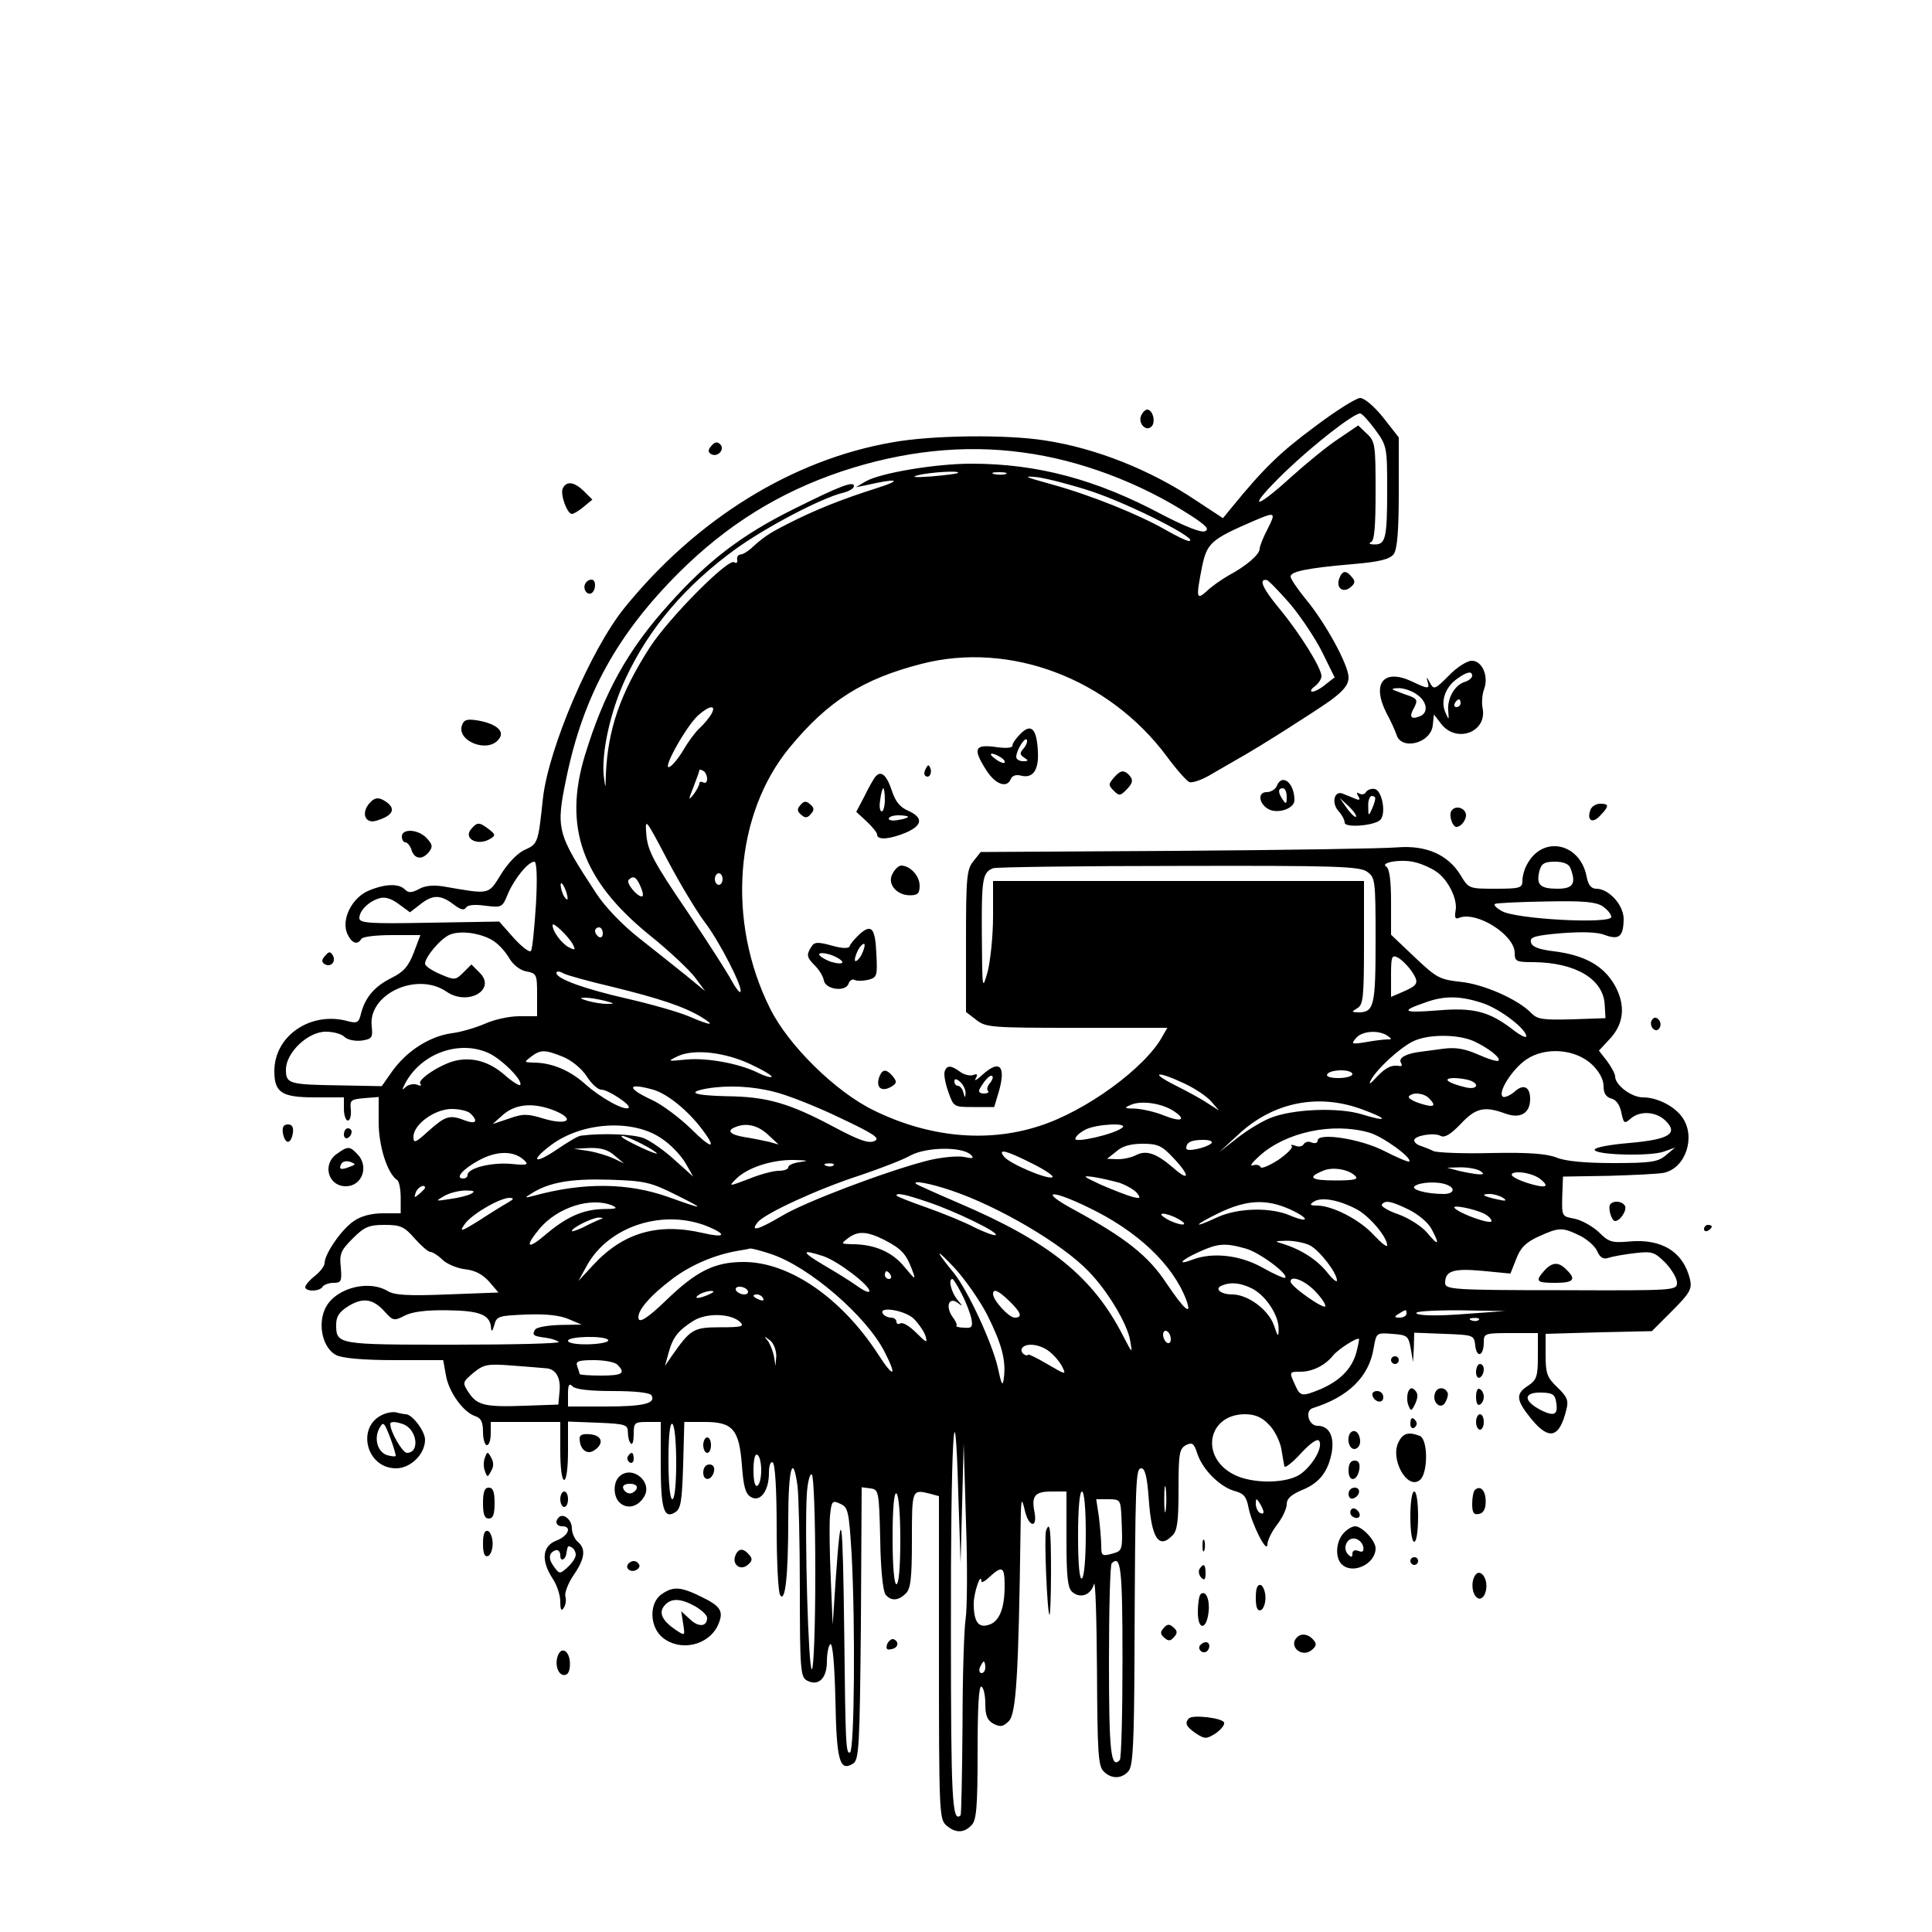 <?xml version="1.0" standalone="no"?>
<!DOCTYPE svg PUBLIC "-//W3C//DTD SVG 20010904//EN"
 "http://www.w3.org/TR/2001/REC-SVG-20010904/DTD/svg10.dtd">
<svg version="1.0" xmlns="http://www.w3.org/2000/svg"
 width="500pt" height="500pt" viewBox="0 0 500 500"
 preserveAspectRatio="xMidYMid meet">

<g transform="translate(0,500) scale(0.1,-0.1)"
fill="#000000" stroke="none">
<path d="M3403 3896 c-88 -65 -132 -107 -215 -209 l-23 -28 -70 46 c-116 78
-258 135 -390 155 -99 16 -294 14 -397 -5 -258 -45 -505 -198 -691 -427 -88
-108 -198 -366 -212 -495 -12 -114 -13 -117 -46 -132 -19 -8 -44 -34 -62 -63
-34 -55 -28 -53 -150 -32 -25 4 -48 2 -63 -7 -19 -10 -27 -10 -36 -1 -16 16
-51 15 -94 -3 -43 -18 -72 -75 -55 -112 11 -24 26 -30 36 -13 3 6 39 10 80 10
l73 0 -17 -45 c-14 -36 -26 -50 -58 -66 -44 -22 -68 -50 -79 -93 -5 -22 -10
-25 -33 -19 -96 27 -191 -37 -191 -129 0 -56 19 -68 106 -68 l74 0 0 -30 c0
-16 5 -30 10 -30 6 0 9 12 8 28 -3 25 0 27 35 30 l37 3 0 -66 c0 -62 23 -133
48 -149 5 -3 9 -24 9 -46 l0 -40 -46 0 c-29 0 -57 -7 -75 -20 -31 -20 -76 -85
-76 -109 0 -7 -11 -22 -25 -33 -14 -11 -25 -24 -25 -29 0 -12 37 -12 45 1 3 5
16 10 28 10 20 0 22 4 19 40 -4 35 0 44 31 75 30 30 42 35 82 35 41 0 51 -4
78 -35 17 -19 35 -35 41 -35 5 0 20 -9 32 -21 12 -11 39 -22 59 -24 25 -3 44
-13 61 -32 l24 -28 -132 -5 c-101 -4 -138 -2 -155 9 -53 31 -141 5 -163 -49
-18 -43 -3 -100 30 -117 16 -8 70 -13 151 -13 l126 0 7 -39 c7 -43 45 -96 76
-106 15 -5 20 -15 20 -41 0 -19 5 -34 10 -34 6 0 10 14 10 30 l0 30 90 0 90 0
0 -75 c0 -43 4 -75 10 -75 6 0 10 32 10 75 l0 76 78 -3 c71 -3 77 -5 77 -25 0
-11 3 -25 8 -29 4 -4 7 7 7 24 0 30 2 32 35 32 l35 0 0 -107 c0 -118 8 -145
37 -127 15 9 18 28 21 123 l3 111 53 0 c73 0 89 -20 96 -112 4 -54 9 -74 23
-82 24 -15 47 15 47 62 0 19 4 31 10 27 6 -4 10 -71 10 -168 0 -89 4 -168 9
-175 13 -21 21 49 21 196 0 132 12 174 24 86 3 -26 6 -147 6 -270 0 -204 2
-224 18 -233 30 -16 52 5 52 49 0 21 4 41 9 45 6 3 11 -56 13 -144 3 -159 11
-187 46 -165 15 10 17 43 20 363 l2 352 23 -3 c21 -3 22 -7 25 -132 1 -75 7
-135 14 -143 14 -17 33 -16 52 3 13 12 16 40 16 140 0 131 0 130 48 118 l22
-6 0 -418 c0 -391 1 -418 18 -433 23 -21 46 -22 66 -1 13 13 16 45 16 190 0
114 3 173 10 169 6 -3 10 -24 10 -45 0 -30 5 -42 21 -51 18 -9 25 -8 40 7 19
19 25 123 30 484 1 92 2 100 11 62 10 -45 34 -49 25 -4 -8 41 2 52 44 52 l39
0 0 -124 c0 -96 3 -126 15 -136 21 -18 48 -8 56 20 4 14 7 -86 8 -222 1 -210
3 -249 17 -262 20 -21 48 -20 65 1 11 13 14 73 15 287 2 475 3 496 18 496 9 0
15 -22 19 -80 7 -101 26 -130 61 -94 13 12 16 38 16 119 0 93 2 105 19 115 17
8 21 5 30 -23 14 -41 58 -85 97 -96 23 -6 30 -15 35 -42 8 -42 48 -122 49 -96
0 10 11 33 25 51 14 18 25 42 25 53 0 15 12 25 40 37 45 18 68 48 77 100 6 40
-8 66 -37 66 -24 0 -34 40 -12 46 92 29 145 81 157 155 7 40 7 40 48 37 39 -3
42 -5 48 -38 l6 -35 2 38 1 38 78 -3 c76 -3 77 -3 80 -31 4 -33 22 -26 22 9 0
23 2 24 70 24 l70 0 0 -60 c0 -52 -3 -61 -25 -76 -33 -21 -32 -37 7 -85 47
-58 74 -51 92 24 6 23 1 33 -24 57 -26 25 -30 35 -30 83 l0 55 138 4 137 3 53
53 c45 45 51 56 46 80 -17 72 -73 107 -158 99 -45 -4 -53 -1 -78 24 -16 15
-44 31 -63 35 -33 6 -33 6 -32 57 l2 52 120 2 c66 2 130 5 142 8 56 13 82 93
47 143 -20 29 -65 52 -102 52 -30 0 -72 32 -72 54 0 7 -10 25 -21 40 l-21 27
26 28 c39 40 44 89 15 141 -29 51 -78 78 -157 88 -41 5 -58 12 -60 24 -3 13
10 17 80 23 54 4 93 3 112 -5 36 -13 47 -4 48 40 1 37 -38 80 -71 80 -13 0
-21 10 -25 32 -17 87 -114 107 -154 31 -7 -12 -12 -31 -12 -42 0 -19 -6 -21
-69 -21 -69 0 -70 0 -91 35 -33 54 -90 78 -164 72 -34 -3 -290 -7 -569 -9
l-509 -3 -19 -24 c-17 -21 -19 -41 -19 -206 l0 -184 26 -20 c25 -20 39 -21
261 -21 l234 0 -12 -21 c-44 -82 -200 -196 -322 -234 -135 -43 -285 -28 -427
42 -98 48 -220 168 -267 263 -113 226 -92 503 51 676 99 120 189 177 341 216
229 59 485 -38 635 -240 25 -34 51 -63 58 -66 8 -3 34 6 60 22 26 15 55 32 64
37 56 31 200 123 241 152 35 26 47 41 47 60 0 32 -60 142 -112 204 -21 26 -38
51 -38 57 0 13 44 22 160 32 72 6 97 13 107 26 9 13 13 60 13 160 l0 142 -40
51 c-23 29 -49 51 -60 51 -10 0 -63 -33 -117 -74z m156 -8 c30 -41 31 -45 31
-154 0 -128 -4 -144 -34 -143 -11 0 -15 3 -8 6 9 3 12 40 12 132 0 119 -1 129
-23 149 l-22 21 -50 -34 c-28 -18 -83 -63 -123 -99 -101 -92 -115 -83 -17 12
76 73 178 152 195 152 5 0 22 -19 39 -42z m-912 -59 c146 -19 303 -78 433
-162 42 -27 51 -37 38 -42 -10 -4 -52 13 -110 43 -170 91 -323 132 -494 132
-93 0 -236 -24 -274 -46 l-25 -15 25 5 c82 19 99 15 30 -7 -89 -28 -162 -57
-232 -93 -49 -25 -61 -33 -95 -64 -9 -8 -21 -15 -27 -15 -6 -1 -10 -7 -8 -14
1 -7 -2 -10 -8 -6 -16 10 -167 -142 -218 -220 -76 -118 -109 -212 -114 -329
-1 -38 -1 -39 -5 -8 -8 61 17 173 56 256 61 131 155 241 286 336 78 56 222
132 278 145 15 4 27 11 27 17 0 14 -35 1 -157 -60 -133 -66 -221 -133 -321
-245 -108 -119 -169 -231 -218 -391 -57 -187 -7 -325 167 -466 51 -41 104 -91
118 -110 l26 -35 -50 41 c-27 22 -83 66 -122 97 -43 34 -88 81 -110 115 -102
156 -105 165 -77 300 44 212 131 371 293 532 123 122 258 206 419 260 159 53
317 70 469 49z m-168 -53 c-2 -2 -33 -6 -69 -9 -41 -3 -54 -2 -35 3 31 8 112
13 104 6z m124 -3 c-7 -2 -21 -2 -30 0 -10 3 -4 5 12 5 17 0 24 -2 18 -5z
m220 -44 c103 -34 289 -129 253 -129 -5 0 -32 13 -60 29 -70 40 -194 90 -296
118 -69 19 -75 22 -35 18 28 -4 89 -20 138 -36z m457 -99 c-11 -21 -20 -44
-20 -50 0 -15 -35 -45 -80 -69 -19 -11 -45 -29 -57 -41 -27 -24 -28 -18 -12
64 13 61 23 70 134 118 56 24 58 23 35 -22z m58 -192 c28 -33 66 -90 84 -126
l32 -65 -23 -18 c-13 -11 -28 -19 -35 -19 -6 0 -3 7 7 14 9 7 17 19 17 26 0
21 -56 111 -109 175 -44 53 -54 77 -33 74 4 0 31 -28 60 -61z m-1497 -286 c-5
-9 -19 -26 -31 -37 -11 -10 -30 -36 -42 -57 -12 -20 -28 -40 -36 -43 -19 -7
43 104 74 133 30 27 49 29 35 4z m-11 -168 c0 -8 -4 -12 -10 -9 -5 3 -10 2
-10 -2 0 -5 -7 -18 -15 -29 -14 -17 -14 -15 0 20 8 21 15 40 15 43 0 2 5 1 10
-2 6 -3 10 -13 10 -21z m-8 -368 c39 -50 103 -175 94 -183 -2 -3 -12 10 -22
28 -9 18 -61 99 -116 181 -85 125 -101 155 -105 195 -4 48 -4 48 54 -62 32
-61 75 -132 95 -159z m1894 129 c31 -20 57 -72 51 -102 -3 -18 -1 -23 10 -18
46 17 143 -45 143 -91 0 -22 4 -24 48 -24 110 -1 182 -44 185 -111 l2 -34 -87
-3 c-75 -2 -89 0 -105 16 -33 35 -123 75 -183 81 -54 6 -62 10 -119 64 l-61
58 0 84 c0 56 -4 86 -12 92 -19 11 41 21 76 11 16 -4 39 -14 52 -23z m-2329
-86 c-4 -60 -9 -115 -13 -120 -3 -5 -23 10 -44 33 l-38 43 -181 -3 c-156 -3
-181 -1 -181 12 0 19 24 43 51 51 14 5 31 0 50 -14 l30 -22 26 20 c32 26 53
26 86 1 18 -14 28 -17 33 -9 4 7 22 9 50 5 43 -5 44 -5 59 32 17 39 52 82 68
82 6 0 8 -41 4 -111z m2677 95 c16 -41 7 -54 -33 -54 -45 0 -56 10 -47 46 5
19 13 24 40 24 22 0 36 -6 40 -16z m-526 -10 c21 -15 22 -21 22 -178 0 -170
-4 -186 -45 -186 -18 1 -18 1 -2 11 15 9 17 28 17 169 l0 160 -480 0 -480 0 0
-92 c0 -51 -7 -115 -14 -143 -14 -49 -14 -47 -15 95 -1 147 2 162 29 173 8 3
224 6 480 6 406 1 468 -1 488 -15z m-1668 -19 c0 -8 -4 -15 -10 -15 -5 0 -10
7 -10 15 0 8 5 15 10 15 6 0 10 -7 10 -15z m-212 -20 c6 -14 8 -25 3 -25 -13
0 -42 36 -34 43 12 12 20 8 31 -18z m-189 -30 c0 -5 -4 -3 -9 5 -5 8 -9 22 -9
30 0 16 17 -16 18 -35z m2678 -20 c13 -9 23 -21 23 -28 0 -19 -246 -6 -283 15
-16 9 -23 17 -17 19 6 2 65 5 132 6 95 2 127 -1 145 -12z m-2665 -98 c8 -16 7
-17 -11 -8 -19 11 -41 41 -41 57 0 10 40 -28 52 -49z m78 27 c0 -8 -4 -12 -10
-9 -5 3 -10 10 -10 16 0 5 5 9 10 9 6 0 10 -7 10 -16z m-283 -19 c14 -9 32
-29 41 -45 10 -17 28 -31 44 -34 27 -5 28 -8 28 -61 l0 -55 -47 0 c-26 0 -65
-9 -87 -19 -23 -10 -62 -22 -87 -25 -57 -8 -115 -45 -153 -97 l-28 -40 -105 2
c-136 2 -143 4 -143 41 0 44 57 98 103 98 20 0 42 -6 49 -14 8 -7 26 -11 44
-9 27 4 29 8 26 37 -10 83 116 142 193 90 56 -39 131 5 86 49 l-21 21 -21 -21
c-20 -20 -23 -20 -60 -4 -21 9 -39 21 -39 27 0 17 40 65 64 75 28 12 82 4 113
-16z m2378 -81 c18 -28 15 -34 -27 -52 l-28 -12 0 56 c0 50 2 54 19 45 10 -6
26 -22 36 -37z m-2070 -38 c122 -30 185 -51 230 -78 39 -24 25 -23 -33 2 -26
11 -96 31 -157 45 -114 26 -185 52 -185 67 0 5 8 5 18 -1 9 -5 67 -21 127 -35z
m-20 -36 c27 -7 27 -8 5 -8 -14 0 -36 4 -50 8 -20 6 -21 8 -5 8 11 0 34 -4 50
-8z m2272 -6 c45 -15 113 -67 113 -86 0 -5 -15 2 -33 16 -63 49 -104 59 -197
51 -89 -7 -97 -2 -33 20 51 19 92 18 150 -1z m-247 -84 c13 -9 13 -10 0 -10
-8 0 -33 -3 -55 -7 -37 -6 -39 -5 -26 10 15 19 58 22 81 7z m223 -14 c39 -18
72 -44 65 -51 -3 -3 -26 4 -53 16 -34 15 -58 19 -89 15 -22 -3 -53 -7 -67 -9
-33 -5 -51 -16 -43 -28 3 -5 2 -9 -3 -8 -21 4 -36 -3 -60 -28 -17 -19 -22 -21
-15 -8 15 28 72 81 107 99 38 20 116 20 158 2z m-2547 -32 c35 -17 89 -72 80
-82 -3 -2 -21 9 -40 26 -39 34 -82 47 -127 37 -39 -9 -101 -50 -91 -60 4 -5 0
-6 -9 -2 -9 3 -22 0 -29 -6 -10 -10 -10 -8 -2 8 41 79 141 115 218 79z m191
-9 c22 -9 48 -30 61 -50 12 -19 29 -35 38 -35 18 0 78 -40 71 -47 -10 -9 -73
26 -112 61 -40 36 -87 56 -135 56 -24 1 -24 1 -6 15 25 19 36 19 83 0z m487
-20 c32 -15 55 -29 53 -32 -3 -2 -18 2 -34 10 -47 24 -132 40 -186 35 -51 -5
-51 -5 -22 9 42 19 122 10 189 -22z m2176 0 c19 -18 30 -39 30 -56 0 -18 6
-28 20 -32 13 -3 22 -17 26 -36 6 -29 8 -30 24 -16 24 21 66 19 91 -6 33 -33
8 -48 -94 -57 -48 -4 -88 -11 -90 -17 -3 -14 139 -18 177 -6 l31 11 -24 -20
c-20 -17 -38 -20 -136 -20 -74 0 -124 5 -146 14 -25 10 -71 14 -169 12 -74 -2
-142 1 -150 5 -8 4 -23 10 -32 13 -10 3 -18 9 -18 15 0 12 52 21 69 11 10 -5
26 5 51 31 39 42 62 47 116 27 39 -14 64 1 64 38 0 31 -17 40 -40 19 -10 -9
-24 -15 -29 -14 -19 7 22 72 59 97 50 34 128 27 170 -13z m-620 -25 c0 -5 -16
-10 -36 -10 -21 0 -33 4 -29 10 3 6 19 10 36 10 16 0 29 -4 29 -10z m-435 -24
c28 -13 59 -34 70 -47 l20 -23 -30 19 c-16 11 -55 32 -85 47 -67 34 -45 37 25
4z m739 8 c27 -10 18 -25 -11 -18 -46 11 -62 23 -31 24 14 0 33 -3 42 -6z
m-2114 -24 c36 -10 90 -53 128 -104 39 -52 23 -50 -30 3 -29 28 -74 62 -100
74 -67 31 -66 46 2 27z m315 -6 c33 -8 109 -38 169 -67 89 -42 105 -53 89 -60
-15 -7 -40 2 -104 36 -116 62 -174 79 -279 80 -84 2 -105 10 -50 20 54 9 118
6 175 -9z m1693 -16 c21 -21 13 -25 -22 -14 -19 6 -32 14 -30 18 8 12 38 10
52 -4z m-661 -33 c36 -24 20 -30 -27 -11 -22 9 -55 16 -73 17 -27 0 -29 2 -12
9 27 13 81 5 112 -15z m488 4 c69 -25 68 -34 0 -13 -61 19 -182 14 -239 -10
-22 -9 -60 -32 -85 -52 l-46 -36 50 46 c90 84 207 107 320 65z m-2088 -4 c54
-23 30 -38 -30 -20 -42 13 -54 13 -90 0 l-42 -14 28 25 c33 28 80 31 134 9z
m-219 -7 c20 -20 14 -28 -14 -18 -40 16 -51 12 -94 -26 -35 -32 -40 -34 -40
-16 0 32 55 72 99 72 20 0 42 -5 49 -12z m495 -65 c23 -15 50 -44 61 -63 l20
-35 -48 43 c-26 24 -62 49 -79 56 -26 11 -107 14 -163 7 -7 0 -35 -17 -63 -36
-57 -39 -71 -31 -17 10 81 62 215 70 289 18z m274 11 l28 -26 -25 7 c-14 3
-42 9 -62 12 -38 6 -49 17 -25 26 28 12 58 5 84 -19z m918 18 c-19 -17 -125
-41 -122 -29 1 7 13 17 27 24 28 14 109 18 95 5z m638 -13 c34 -9 113 -66 104
-75 -2 -2 -31 10 -64 27 -62 32 -173 49 -173 27 0 -6 -7 -8 -15 -5 -8 4 -17 2
-21 -4 -3 -6 -13 -8 -22 -4 -9 3 -13 3 -9 -1 4 -4 -12 -20 -35 -36 -24 -15
-44 -24 -46 -18 -2 5 -11 7 -20 4 -9 -3 -1 8 18 25 68 61 188 87 283 60z
m-1883 -29 c22 -11 40 -23 40 -25 0 -5 -79 32 -89 41 -11 10 14 2 49 -16z
m1475 1 c-14 -12 -65 -23 -65 -13 0 16 13 22 44 22 17 0 26 -4 21 -9z m-99
-37 c44 -46 44 -65 0 -26 -43 37 -69 46 -95 33 -11 -6 -32 -11 -48 -11 l-28 1
24 19 c15 14 38 20 68 20 39 0 50 -5 79 -36z m-1445 5 l24 -20 -25 12 c-14 7
-43 16 -65 20 l-40 6 41 2 c29 1 49 -5 65 -20z m922 2 c9 -9 4 -10 -19 -5 -17
3 -60 -1 -95 -10 -105 -27 -317 -107 -376 -143 -61 -36 -83 -42 -62 -16 19 23
158 87 267 122 50 17 108 39 129 51 42 22 134 23 156 1z m-1155 -15 c11 -11 5
-12 -37 -8 -50 4 -111 -11 -111 -29 0 -5 -5 -9 -11 -9 -23 0 -1 25 42 48 47
25 91 24 117 -2z m1315 -8 c34 -17 57 -33 50 -35 -15 -5 -109 35 -124 53 -19
23 5 17 74 -18z m-600 5 c-18 -2 -33 -8 -33 -14 0 -5 -11 -9 -25 -9 -13 0 -48
-9 -77 -21 -53 -20 -53 -20 -33 0 29 29 92 50 150 49 34 -1 40 -2 18 -5z m84
-9 c-3 -3 -12 -4 -19 -1 -8 3 -5 6 6 6 11 1 17 -2 13 -5z m1350 -27 c10 -9 -2
-12 -51 -12 -64 0 -74 8 -32 25 24 11 66 4 83 -13z m323 13 c12 -8 11 -10 -5
-9 -11 1 -33 5 -50 9 l-30 8 35 1 c19 0 42 -4 50 -9z m157 -22 c26 -21 12 -24
-36 -9 -29 10 -44 19 -37 24 13 8 55 0 73 -15z m-1090 -9 c17 -6 37 -17 45
-26 11 -14 10 -16 -13 -10 -14 4 -50 18 -80 31 -47 22 -50 24 -19 20 19 -3 49
-10 67 -15z m-1146 -32 c76 -38 74 -39 -21 -5 -104 37 -219 39 -350 3 -23 -6
-23 -5 -5 6 45 29 102 39 201 36 93 -3 107 -6 175 -40z m711 12 c122 -41 287
-138 355 -209 50 -51 101 -137 108 -180 6 -34 6 -34 -18 12 -78 153 -190 244
-427 345 -58 25 -107 47 -109 49 -11 10 35 2 91 -17z m1282 15 c24 -9 19 -24
-8 -24 -45 0 -88 12 -74 21 15 10 60 12 82 3z m-2644 -8 c0 -2 -7 -9 -15 -16
-13 -11 -14 -10 -9 4 5 14 24 23 24 12z m120 -15 c-8 -5 -33 -11 -55 -14 -39
-6 -39 -6 -15 8 14 8 39 14 55 14 21 0 26 -2 15 -8z m1182 -22 c71 -24 182
-78 175 -85 -3 -3 -27 6 -54 19 -26 14 -83 37 -125 52 -43 15 -78 29 -78 31 0
8 23 3 82 -17z m413 -13 c128 -61 220 -148 255 -240 16 -44 -5 -26 -52 44 -46
70 -106 117 -238 189 -91 49 -64 55 35 7z m1075 24 c11 -8 7 -9 -15 -4 -37 8
-45 14 -19 14 10 0 26 -5 34 -10z m-2575 -12 c-11 -6 -45 -27 -74 -46 -48 -30
-53 -31 -39 -11 16 25 91 69 117 69 12 -1 11 -3 -4 -12z m2195 -17 c33 -17 80
-72 80 -94 0 -6 -15 6 -34 26 -36 40 -106 76 -146 77 -20 0 -22 2 -10 10 19
13 64 5 110 -19z m-1925 9 c15 -7 10 -9 -23 -9 -53 -1 -96 -20 -151 -67 -47
-40 -54 -31 -14 17 47 55 133 82 188 59z m1754 -10 c52 -24 50 -37 -2 -15 -50
21 -133 19 -186 -5 -66 -31 -64 -22 4 11 71 34 122 37 184 9z m308 -1 c24 -12
50 -34 58 -50 22 -41 18 -45 -11 -10 -14 17 -47 38 -74 48 -27 9 -46 21 -44
25 8 13 24 10 71 -13z m196 -11 c9 -5 17 -13 17 -18 0 -10 -78 17 -95 33 -12
11 51 -1 78 -15z m-793 -13 c14 -8 19 -14 10 -14 -8 0 -26 6 -40 14 -14 8 -19
14 -10 14 8 0 26 -6 40 -14z m-1500 -2 c-8 -3 -27 -12 -42 -20 -16 -7 -28 -11
-28 -9 0 9 54 35 70 35 13 -1 13 -1 0 -6z m284 -18 c49 -21 41 -29 -15 -16
-116 27 -206 1 -283 -82 l-39 -42 22 40 c57 103 200 148 315 100z m2253 -22
c19 -9 40 -27 46 -40 8 -18 16 -23 31 -18 12 4 42 9 68 12 43 5 50 3 78 -25
16 -17 30 -40 30 -51 0 -21 -3 -21 -300 -20 -282 0 -300 2 -300 19 0 31 21 38
97 31 l72 -7 15 38 c11 29 25 43 58 58 53 24 61 24 105 3z m-1798 -12 c44 -23
56 -36 71 -76 11 -29 10 -29 -20 7 -31 38 -77 58 -135 58 -29 1 -29 1 -11 15
26 20 49 19 95 -4z m1101 -14 c25 -13 70 -71 70 -91 0 -6 -12 4 -26 22 -26 32
-66 58 -114 73 -23 7 -22 7 10 8 19 0 46 -5 60 -12z m-167 -8 c35 -9 113 -67
103 -76 -2 -2 -28 9 -58 26 -58 33 -130 41 -182 21 -42 -16 -30 -1 17 20 48
22 67 24 120 9z m-1226 -15 c98 -33 245 -160 292 -252 34 -66 24 -70 -17 -6
-95 146 -230 238 -347 238 -76 0 -123 -23 -205 -103 -41 -39 -63 -54 -67 -45
-7 19 28 60 88 105 48 36 110 62 169 72 14 2 28 5 32 6 4 0 29 -6 55 -15z
m558 -157 c37 -74 49 -117 43 -163 -3 -24 -6 -19 -16 28 -15 64 -77 198 -113
243 -50 61 -50 68 0 15 28 -30 67 -86 86 -123z m-424 152 c38 -13 119 -75 119
-90 0 -6 -14 0 -32 13 -18 13 -57 37 -88 55 -57 34 -57 41 1 22z m174 -49 c3
-5 1 -10 -4 -10 -6 0 -11 5 -11 10 0 6 2 10 4 10 3 0 8 -4 11 -10z m184 -49
c11 -21 22 -50 25 -64 4 -21 1 -25 -19 -23 -13 0 -22 3 -20 5 3 2 -2 13 -10
23 -19 28 -9 53 14 36 13 -10 13 -9 -1 8 -16 19 -25 54 -13 54 2 0 13 -17 24
-39z m912 10 c16 -16 29 -34 29 -41 0 -12 -89 50 -90 63 -1 17 34 5 61 -22z
m-160 4 c36 -19 69 -70 68 -105 0 -22 -2 -20 -12 10 -14 40 -67 80 -108 80
-30 0 -47 15 -27 23 24 10 49 7 79 -8z m-1306 -5 c3 -5 -1 -10 -9 -10 -8 0
-18 5 -21 10 -3 6 1 10 9 10 8 0 18 -4 21 -10z m-100 -10 c-27 -12 -43 -12
-25 0 8 5 22 9 30 9 10 0 8 -3 -5 -9z m777 -17 c31 -30 35 -43 14 -43 -15 0
-56 45 -56 61 0 15 13 10 42 -18z m-637 7 c3 -6 -1 -7 -9 -4 -18 7 -21 14 -7
14 6 0 13 -4 16 -10z m-978 -36 c20 -22 23 -23 50 -9 19 10 55 15 111 14 86
-1 111 -12 113 -47 1 -10 4 -6 8 8 6 24 11 25 83 28 51 2 87 -2 110 -12 l33
-14 -57 -1 c-31 -1 -60 -6 -63 -12 -9 -14 -5 -17 27 -21 15 -2 30 -7 34 -11 4
-4 -119 -7 -272 -7 -301 0 -304 0 -304 52 0 21 8 33 32 48 38 23 64 19 95 -16z
m1367 -16 c13 -13 27 -33 31 -45 6 -20 3 -19 -24 8 -17 17 -35 28 -41 24 -5
-3 -10 -1 -10 4 0 6 -6 11 -14 11 -8 0 -18 5 -21 10 -13 20 54 10 79 -12z
m1276 12 c0 -5 -8 -10 -17 -10 -15 0 -16 2 -3 10 19 12 20 12 20 0z m145 -1
c-66 -5 -114 -4 -119 2 -6 5 35 8 110 8 l119 -2 -110 -8z m-1869 -21 c11 -11
2 -13 -52 -13 -70 0 -77 -5 -126 -75 l-17 -25 9 33 c11 41 25 59 65 84 34 21
98 19 121 -4z m1911 6 c-3 -3 -12 -4 -19 -1 -8 3 -5 6 6 6 11 1 17 -2 13 -5z
m-797 -50 c0 -8 -4 -12 -10 -9 -5 3 -10 13 -10 21 0 8 5 12 10 9 6 -3 10 -13
10 -21z m-1456 -2 c3 -5 -19 -10 -49 -11 -32 -1 -55 3 -55 9 0 12 97 14 104 2z
m435 -41 l-2 -26 -4 25 c-3 14 -10 32 -16 40 -11 13 -10 13 6 1 9 -7 16 -25
16 -40z m1501 8 c-12 -42 -42 -72 -92 -94 -49 -20 -53 -19 -66 10 -16 35 -16
35 14 35 30 0 63 16 84 42 13 16 61 47 67 43 1 -1 -2 -17 -7 -36z m-794 3 c12
-9 27 -27 33 -39 11 -22 9 -21 -39 7 -27 16 -50 27 -50 24 0 -3 -5 -2 -10 1
-6 4 -8 11 -5 16 10 15 48 10 71 -9z m-1118 -34 c22 -22 13 -28 -43 -28 -30 0
-55 2 -55 4 0 2 -3 11 -6 20 -5 13 2 16 43 16 27 0 54 -5 61 -12z m-186 -9
c26 -1 40 -24 36 -61 l-3 -33 -85 -3 c-105 -4 -125 1 -147 34 -17 26 -16 27
12 51 27 22 36 24 100 19 39 -3 78 -6 87 -7z m174 -59 c57 0 95 -4 100 -11 12
-21 -20 -29 -118 -29 l-98 0 0 32 c0 25 3 29 12 20 8 -8 46 -12 104 -12z
m2442 -33 c4 -29 -7 -33 -41 -16 -47 25 -44 47 5 45 28 -1 33 -6 36 -29z
m-745 -53 c15 -14 29 -43 33 -63 3 -20 7 -40 8 -46 2 -5 21 10 43 34 25 27 43
39 47 32 10 -16 -15 -61 -47 -85 -35 -26 -126 -27 -174 -2 -88 45 -68 155 28
156 26 0 44 -7 62 -26z m-1533 -100 c0 -56 -4 -94 -10 -94 -6 0 -10 40 -10
101 0 64 4 98 10 94 6 -3 10 -48 10 -101z m740 -104 l4 155 6 -205 c4 -113 3
-225 -1 -250 -4 -25 -8 -149 -8 -275 -1 -125 -3 -230 -5 -233 -22 -21 -25 44
-25 476 -1 488 10 678 19 357 l6 -180 4 155z m-520 85 c0 -19 -4 -37 -10 -40
-6 -4 -10 12 -10 40 0 28 4 44 10 40 6 -3 10 -21 10 -40z m140 -266 c0 -137
-4 -249 -9 -249 -9 0 -19 350 -13 453 2 31 8 55 13 51 5 -3 9 -116 9 -255z
m907 164 c-2 -16 -4 -3 -4 27 0 30 2 43 4 28 2 -16 2 -40 0 -55z m-687 -79 c0
-69 -4 -114 -10 -114 -6 0 -10 47 -10 121 0 77 4 118 10 114 6 -4 10 -55 10
-121z m480 17 c0 -63 -4 -112 -10 -116 -6 -4 -10 35 -10 109 0 71 4 116 10
116 6 0 10 -43 10 -109z m-606 -53 c10 -188 7 -506 -4 -513 -11 -7 -12 25 -15
300 -4 319 -8 351 -22 150 l-8 -120 -5 120 c-3 66 -4 139 -2 162 4 39 6 41 27
31 20 -9 22 -19 29 -130z m698 102 c4 -94 4 -93 -24 -101 -26 -7 -28 -5 -28
20 0 16 -3 49 -6 75 l-7 46 32 0 c29 0 31 -2 33 -40z m368 7 c0 -5 -4 -5 -10
-2 -5 3 -10 14 -10 23 0 15 2 15 10 2 5 -8 10 -19 10 -23z m-365 -385 c0 -137
-3 -253 -7 -257 -23 -24 -28 20 -28 254 0 136 3 251 7 255 24 24 28 -13 28
-252z m-305 194 c0 -59 -14 -93 -41 -101 -27 -9 -39 8 -39 55 0 28 19 84 20
57 0 -4 10 1 22 13 32 29 38 25 38 -24z m-50 -211 c0 -8 -4 -15 -10 -15 -5 0
-7 7 -4 15 4 8 8 15 10 15 2 0 4 -7 4 -15z"/>
<path d="M3997 1712 c-25 -28 -21 -32 28 -32 48 0 55 9 29 34 -20 21 -37 20
-57 -2z"/>
<path d="M2953 3924 c-8 -20 13 -42 27 -28 12 12 3 44 -11 44 -5 0 -12 -7 -16
-16z"/>
<path d="M1841 3846 c-9 -10 -9 -16 -1 -21 17 -10 37 12 24 25 -8 8 -15 6 -23
-4z"/>
<path d="M1456 3735 c-6 -16 12 -65 24 -65 5 0 18 8 30 18 l23 19 -21 21 c-26
26 -47 28 -56 7z"/>
<path d="M3466 3503 c-9 -24 9 -39 29 -23 12 10 13 16 4 26 -15 19 -25 18 -33
-3z"/>
<path d="M1515 3490 c-8 -13 4 -32 16 -25 12 8 12 35 0 35 -6 0 -13 -4 -16
-10z"/>
<path d="M3750 3252 c-37 -37 -39 -38 -50 -18 -7 14 -9 15 -6 4 7 -22 3 -22
-39 -2 -74 35 -106 -4 -67 -81 12 -22 23 -47 26 -56 12 -42 89 -23 94 24 l3
28 20 -26 c40 -49 118 -19 106 42 -3 15 -1 37 4 50 12 33 -5 73 -32 73 -12 0
-39 -17 -59 -38z m60 -1 c0 -5 -9 -13 -20 -16 -25 -8 -45 -42 -42 -75 2 -25 2
-25 -8 -2 -12 28 1 65 32 86 25 18 38 20 38 7z m-145 -47 c29 -19 33 -49 9
-58 -23 -9 -28 -1 -14 23 9 18 8 22 -12 30 -13 4 -30 11 -38 14 -10 3 -7 6 8
6 12 1 34 -6 47 -15z m115 -24 c0 -5 -5 -10 -11 -10 -5 0 -7 5 -4 10 3 6 8 10
11 10 2 0 4 -4 4 -10z"/>
<path d="M1196 3124 c-16 -41 65 -74 94 -38 18 20 -3 40 -51 49 -29 5 -38 3
-43 -11z"/>
<path d="M2641 3101 c-12 -12 -21 -25 -21 -31 0 -6 -18 -7 -45 -3 -53 7 -58
-5 -22 -61 23 -36 53 -47 63 -22 3 8 13 12 25 9 32 -9 48 14 45 63 -3 58 -17
73 -45 45z m9 -37 c-12 -13 -11 -17 1 -25 11 -7 11 -9 -3 -9 -10 0 -18 5 -18
11 0 16 21 51 27 45 3 -3 0 -13 -7 -22z m-60 -24 c8 -5 12 -11 10 -14 -3 -2
-14 2 -24 10 -22 15 -10 19 14 4z"/>
<path d="M2396 3011 c-4 -7 -5 -15 -2 -18 9 -9 19 4 14 18 -4 11 -6 11 -12 0z"/>
<path d="M2885 2990 c-17 -19 -17 -22 -3 -36 14 -14 17 -14 32 1 20 20 20 29
3 44 -11 8 -18 6 -32 -9z"/>
<path d="M2264 2988 c-5 -7 -18 -30 -28 -51 l-20 -38 27 -25 c15 -14 27 -29
27 -34 0 -15 33 -12 74 5 44 19 46 39 6 57 -21 9 -33 24 -42 52 -14 42 -29 54
-44 34z m26 -58 c0 -16 -4 -30 -8 -30 -5 0 -7 14 -4 30 2 17 6 30 8 30 2 0 4
-13 4 -30z m60 -44 c0 -2 -11 -6 -25 -8 -14 -3 -25 -1 -25 3 0 5 11 9 25 9 14
0 25 -2 25 -4z"/>
<path d="M3304 2965 c-4 -8 -15 -15 -26 -15 -23 0 -21 -28 3 -43 24 -15 69 0
69 22 0 46 -33 71 -46 36z m26 -27 c0 -19 -2 -20 -10 -8 -13 19 -13 30 0 30 6
0 10 -10 10 -22z"/>
<path d="M3535 2950 c-3 -6 -11 -7 -17 -4 -7 5 -8 2 -3 -6 6 -10 4 -12 -8 -7
-10 4 -24 10 -32 13 -22 9 -30 -24 -11 -45 9 -10 16 -23 16 -30 0 -14 77 -8
92 7 16 16 5 76 -14 80 -9 2 -19 -2 -23 -8z m24 -17 c0 -5 -4 -17 -9 -28 -8
-18 -9 -17 -9 8 -1 15 4 27 9 27 6 0 10 -3 9 -7z m-50 -47 c-2 -2 -13 8 -23
22 l-19 27 24 -22 c12 -12 21 -24 18 -27z"/>
<path d="M956 2921 c-22 -25 -11 -54 18 -45 47 14 53 34 17 54 -14 7 -23 5
-35 -9z"/>
<path d="M2071 2916 c-9 -10 -8 -16 3 -25 10 -9 16 -8 25 3 9 10 8 16 -3 25
-10 9 -16 8 -25 -3z"/>
<path d="M4116 2904 c-10 -27 5 -37 25 -15 24 25 24 31 0 31 -10 0 -22 -7 -25
-16z"/>
<path d="M3756 2901 c-7 -11 3 -41 13 -41 14 0 29 23 24 36 -6 16 -29 19 -37
5z"/>
<path d="M1219 2854 c-21 -25 19 -45 51 -24 13 8 12 11 -5 24 -25 19 -30 19
-46 0z"/>
<path d="M1040 2835 c0 -8 4 -15 9 -15 5 0 13 -9 16 -20 8 -24 28 -26 45 -5
10 13 10 19 -5 35 -21 24 -65 27 -65 5z"/>
<path d="M2310 2739 c-15 -26 10 -56 45 -56 20 0 25 5 25 25 0 25 -24 51 -47
52 -7 0 -17 -9 -23 -21z"/>
<path d="M2223 2581 c-11 -11 -23 -24 -24 -30 -3 -6 -19 -6 -47 2 -36 10 -45
9 -52 -3 -14 -21 -12 -28 9 -49 11 -11 21 -27 23 -38 4 -24 56 -31 64 -9 3 9
10 13 16 10 5 -3 20 -3 34 0 24 6 25 10 22 68 -3 68 -13 78 -45 49z m7 -51
c-6 -12 -14 -19 -17 -17 -2 3 1 15 7 27 6 12 14 19 17 17 2 -3 -1 -15 -7 -27z
m-50 -20 c0 -5 -13 -4 -30 1 -16 6 -30 15 -30 19 0 5 14 4 30 -1 17 -6 30 -15
30 -19z"/>
<path d="M841 2526 c-9 -10 -9 -16 -1 -21 16 -10 31 7 21 23 -6 10 -10 10 -20
-2z"/>
<path d="M4275 2360 c-4 -6 -3 -16 3 -22 6 -6 12 -6 17 2 4 6 3 16 -3 22 -6 6
-12 6 -17 -2z"/>
<path d="M2445 2228 c-3 -7 1 -31 9 -53 14 -40 14 -40 66 -40 l53 0 12 40 c19
67 2 84 -43 43 -14 -13 -22 -17 -17 -9 6 10 4 13 -6 9 -8 -3 -23 0 -34 8 -23
17 -34 18 -40 2z m117 -31 c-7 -8 -9 -17 -5 -20 3 -4 -1 -7 -11 -7 -11 0 -15
5 -10 13 14 24 27 37 32 32 3 -2 0 -11 -6 -18z m-63 -26 c-1 -13 -2 -13 -6 2
-2 9 -9 17 -14 17 -5 0 -9 5 -9 11 0 8 5 8 15 -1 8 -7 14 -20 14 -29z"/>
<path d="M2276 2214 c-11 -29 6 -42 33 -25 12 8 12 12 2 25 -17 20 -27 20 -35
0z"/>
<path d="M732 2068 c2 -13 8 -23 13 -23 6 0 11 10 13 23 2 15 -2 22 -13 22
-11 0 -15 -7 -13 -22z"/>
<path d="M890 2064 c0 -8 5 -12 10 -9 6 3 10 10 10 16 0 5 -4 9 -10 9 -5 0
-10 -7 -10 -16z"/>
<path d="M872 2014 c-39 -27 -23 -84 23 -84 43 0 61 53 29 84 -19 20 -24 20
-52 0z m32 -34 c-22 -9 -29 -6 -20 9 4 6 14 7 23 4 15 -6 14 -7 -3 -13z"/>
<path d="M4168 1884 c-8 -7 2 -44 12 -44 13 0 32 29 25 40 -7 11 -28 14 -37 4z"/>
<path d="M4410 1819 c0 -5 5 -7 10 -4 6 3 10 8 10 11 0 2 -4 4 -10 4 -5 0 -10
-5 -10 -11z"/>
<path d="M3600 1480 c0 -5 5 -10 10 -10 6 0 10 5 10 10 0 6 -4 10 -10 10 -5 0
-10 -4 -10 -10z"/>
<path d="M3820 1449 c0 -11 5 -17 10 -14 6 3 10 13 10 21 0 8 -4 14 -10 14 -5
0 -10 -9 -10 -21z"/>
<path d="M3644 1397 c-3 -9 -3 -25 1 -34 6 -16 8 -16 18 5 7 16 7 26 -1 34 -8
8 -13 7 -18 -5z"/>
<path d="M3714 1395 c-9 -23 14 -45 26 -25 5 8 8 19 7 24 -6 17 -27 18 -33 1z"/>
<path d="M3820 1385 c0 -15 4 -24 10 -20 6 3 10 12 10 20 0 8 -4 17 -10 20 -6
4 -10 -5 -10 -20z"/>
<path d="M3552 1388 c6 -18 28 -21 28 -4 0 9 -7 16 -16 16 -9 0 -14 -5 -12
-12z"/>
<path d="M993 1340 c-72 -29 -47 -140 32 -140 38 0 75 37 75 74 0 22 -33 66
-50 66 -4 0 -14 2 -22 4 -7 3 -23 1 -35 -4z m31 -108 c-1 -2 -11 -1 -22 2 -25
8 -35 43 -20 70 10 18 12 16 28 -25 9 -24 15 -46 14 -47z m20 82 c36 -14 43
-74 9 -74 -11 0 -43 54 -43 75 0 7 15 6 34 -1z"/>
<path d="M3820 1320 c0 -11 5 -20 10 -20 6 0 10 9 10 20 0 11 -4 20 -10 20 -5
0 -10 -9 -10 -20z"/>
<path d="M3650 1314 c0 -8 5 -12 10 -9 6 4 8 11 5 16 -9 14 -15 11 -15 -7z"/>
<path d="M3496 1293 c-12 -12 -6 -43 9 -43 8 0 15 9 15 19 0 21 -13 34 -24 24z"/>
<path d="M1500 1278 c0 -28 18 -44 37 -32 27 17 22 39 -9 42 -18 2 -28 -1 -28
-10z"/>
<path d="M3620 1269 c-24 -44 22 -127 55 -99 21 18 21 106 -1 114 -28 11 -43
7 -54 -15z"/>
<path d="M1820 1260 c0 -11 5 -20 10 -20 6 0 10 9 10 20 0 11 -4 20 -10 20 -5
0 -10 -9 -10 -20z"/>
<path d="M1255 1228 c-4 -10 -4 -26 0 -35 6 -17 7 -17 16 0 7 11 7 23 0 35 -9
16 -10 16 -16 0z"/>
<path d="M1625 1231 c-3 -5 -1 -12 5 -16 5 -3 10 1 10 9 0 18 -6 21 -15 7z"/>
<path d="M3490 1194 c0 -31 23 -28 28 4 2 15 -2 22 -12 22 -11 0 -16 -9 -16
-26z"/>
<path d="M1820 1189 c0 -24 23 -21 28 4 2 10 -3 17 -12 17 -10 0 -16 -9 -16
-21z"/>
<path d="M1602 1178 c-16 -16 -15 -53 3 -68 19 -16 45 -10 61 15 26 39 -31 86
-64 53z m46 -30 c-3 -7 -11 -13 -18 -13 -7 0 -15 6 -17 13 -3 7 4 12 17 12 13
0 20 -5 18 -12z"/>
<path d="M1250 1110 c0 -29 4 -40 15 -40 11 0 15 11 15 40 0 29 -4 40 -15 40
-11 0 -15 -11 -15 -40z"/>
<path d="M3490 1134 c0 -9 5 -14 12 -12 18 6 21 28 4 28 -9 0 -16 -7 -16 -16z"/>
<path d="M3817 1144 c-4 -4 -7 -20 -7 -36 0 -23 4 -29 18 -26 11 2 17 13 17
32 0 29 -14 43 -28 30z"/>
<path d="M1450 1120 c0 -11 5 -20 10 -20 6 0 10 9 10 20 0 11 -4 20 -10 20 -5
0 -10 -9 -10 -20z"/>
<path d="M3650 1075 c0 -37 4 -65 10 -65 6 0 10 28 10 65 0 37 -4 65 -10 65
-6 0 -10 -28 -10 -65z"/>
<path d="M3496 1092 c-3 -6 -1 -14 5 -17 15 -10 25 3 12 16 -7 7 -13 7 -17 1z"/>
<path d="M1446 1073 c-11 -11 -6 -23 9 -23 26 0 16 -25 -15 -37 -37 -14 -40
-52 -10 -98 11 -16 20 -43 20 -60 0 -21 3 -26 9 -16 5 7 7 21 4 30 -2 9 7 33
21 54 30 43 33 69 11 87 -8 7 -15 23 -15 35 0 22 -22 40 -34 28z m44 -97 c0
-7 -9 -21 -21 -32 -20 -18 -21 -18 -35 1 -16 21 -14 37 4 43 7 2 12 -4 12 -14
0 -17 14 -11 16 7 3 19 4 20 14 14 6 -3 10 -12 10 -19z"/>
<path d="M2707 1038 c-5 -15 3 -211 9 -217 2 -2 4 48 4 112 0 111 -3 133 -13
105z"/>
<path d="M3477 1032 c-20 -22 -22 -63 -5 -80 28 -28 88 0 88 41 0 20 -35 57
-53 57 -8 0 -21 -8 -30 -18z m51 -35 c2 -12 -1 -15 -12 -11 -10 4 -16 1 -16
-7 0 -10 -3 -10 -11 -2 -16 16 -3 45 18 41 10 -2 19 -11 21 -21z"/>
<path d="M1250 1005 c0 -25 4 -35 13 -32 6 2 12 16 12 32 0 16 -6 30 -12 33
-9 2 -13 -8 -13 -33z"/>
<path d="M3112 1000 c0 -14 2 -19 5 -12 2 6 2 18 0 25 -3 6 -5 1 -5 -13z"/>
<path d="M1903 974 c-9 -23 13 -40 32 -24 12 10 13 16 4 26 -15 18 -28 18 -36
-2z"/>
<path d="M3650 960 c0 -5 5 -10 10 -10 6 0 10 5 10 10 0 6 -4 10 -10 10 -5 0
-10 -4 -10 -10z"/>
<path d="M1627 954 c-11 -11 3 -24 18 -18 8 4 12 10 9 15 -6 11 -18 12 -27 3z"/>
<path d="M3104 939 c-3 -6 -1 -16 5 -22 8 -8 11 -5 11 11 0 24 -5 28 -16 11z"/>
<path d="M3814 916 c-8 -21 -1 -49 13 -53 6 -2 14 5 17 15 12 36 -17 72 -30
38z"/>
<path d="M3250 865 c0 -25 4 -35 13 -32 6 2 12 16 12 32 0 16 -6 30 -12 33 -9
2 -13 -8 -13 -33z"/>
<path d="M1712 874 c-33 -23 -31 -86 4 -113 46 -36 118 -19 142 33 16 36 8 49
-44 74 -53 26 -72 27 -102 6z m87 -31 c17 -10 31 -23 31 -30 0 -23 -22 -25
-44 -4 l-23 21 5 -32 c5 -32 5 -32 -18 -17 -36 24 -46 45 -31 63 17 21 42 20
80 -1z"/>
<path d="M3107 874 c-4 -4 -7 -25 -7 -46 0 -49 23 -47 28 2 3 32 -8 56 -21 44z"/>
<path d="M3011 786 c-9 -10 -8 -16 3 -25 10 -9 16 -8 25 3 9 10 8 16 -3 25
-10 9 -16 8 -25 -3z"/>
<path d="M3357 763 c-24 -23 12 -55 38 -33 12 10 13 16 4 26 -12 15 -31 18
-42 7z"/>
<path d="M2296 745 c-4 -12 -1 -16 11 -13 18 3 21 20 5 26 -5 1 -12 -4 -16
-13z"/>
<path d="M3105 741 c-6 -11 9 -23 19 -14 9 9 7 23 -3 23 -6 0 -12 -4 -16 -9z"/>
<path d="M1444 716 c-9 -23 0 -51 16 -51 10 0 15 10 15 29 0 32 -21 47 -31 22z"/>
<path d="M3077 553 c-12 -12 -7 -22 18 -39 23 -15 27 -15 51 0 14 10 24 22 22
28 -4 12 -81 21 -91 11z"/>
</g>
</svg>

